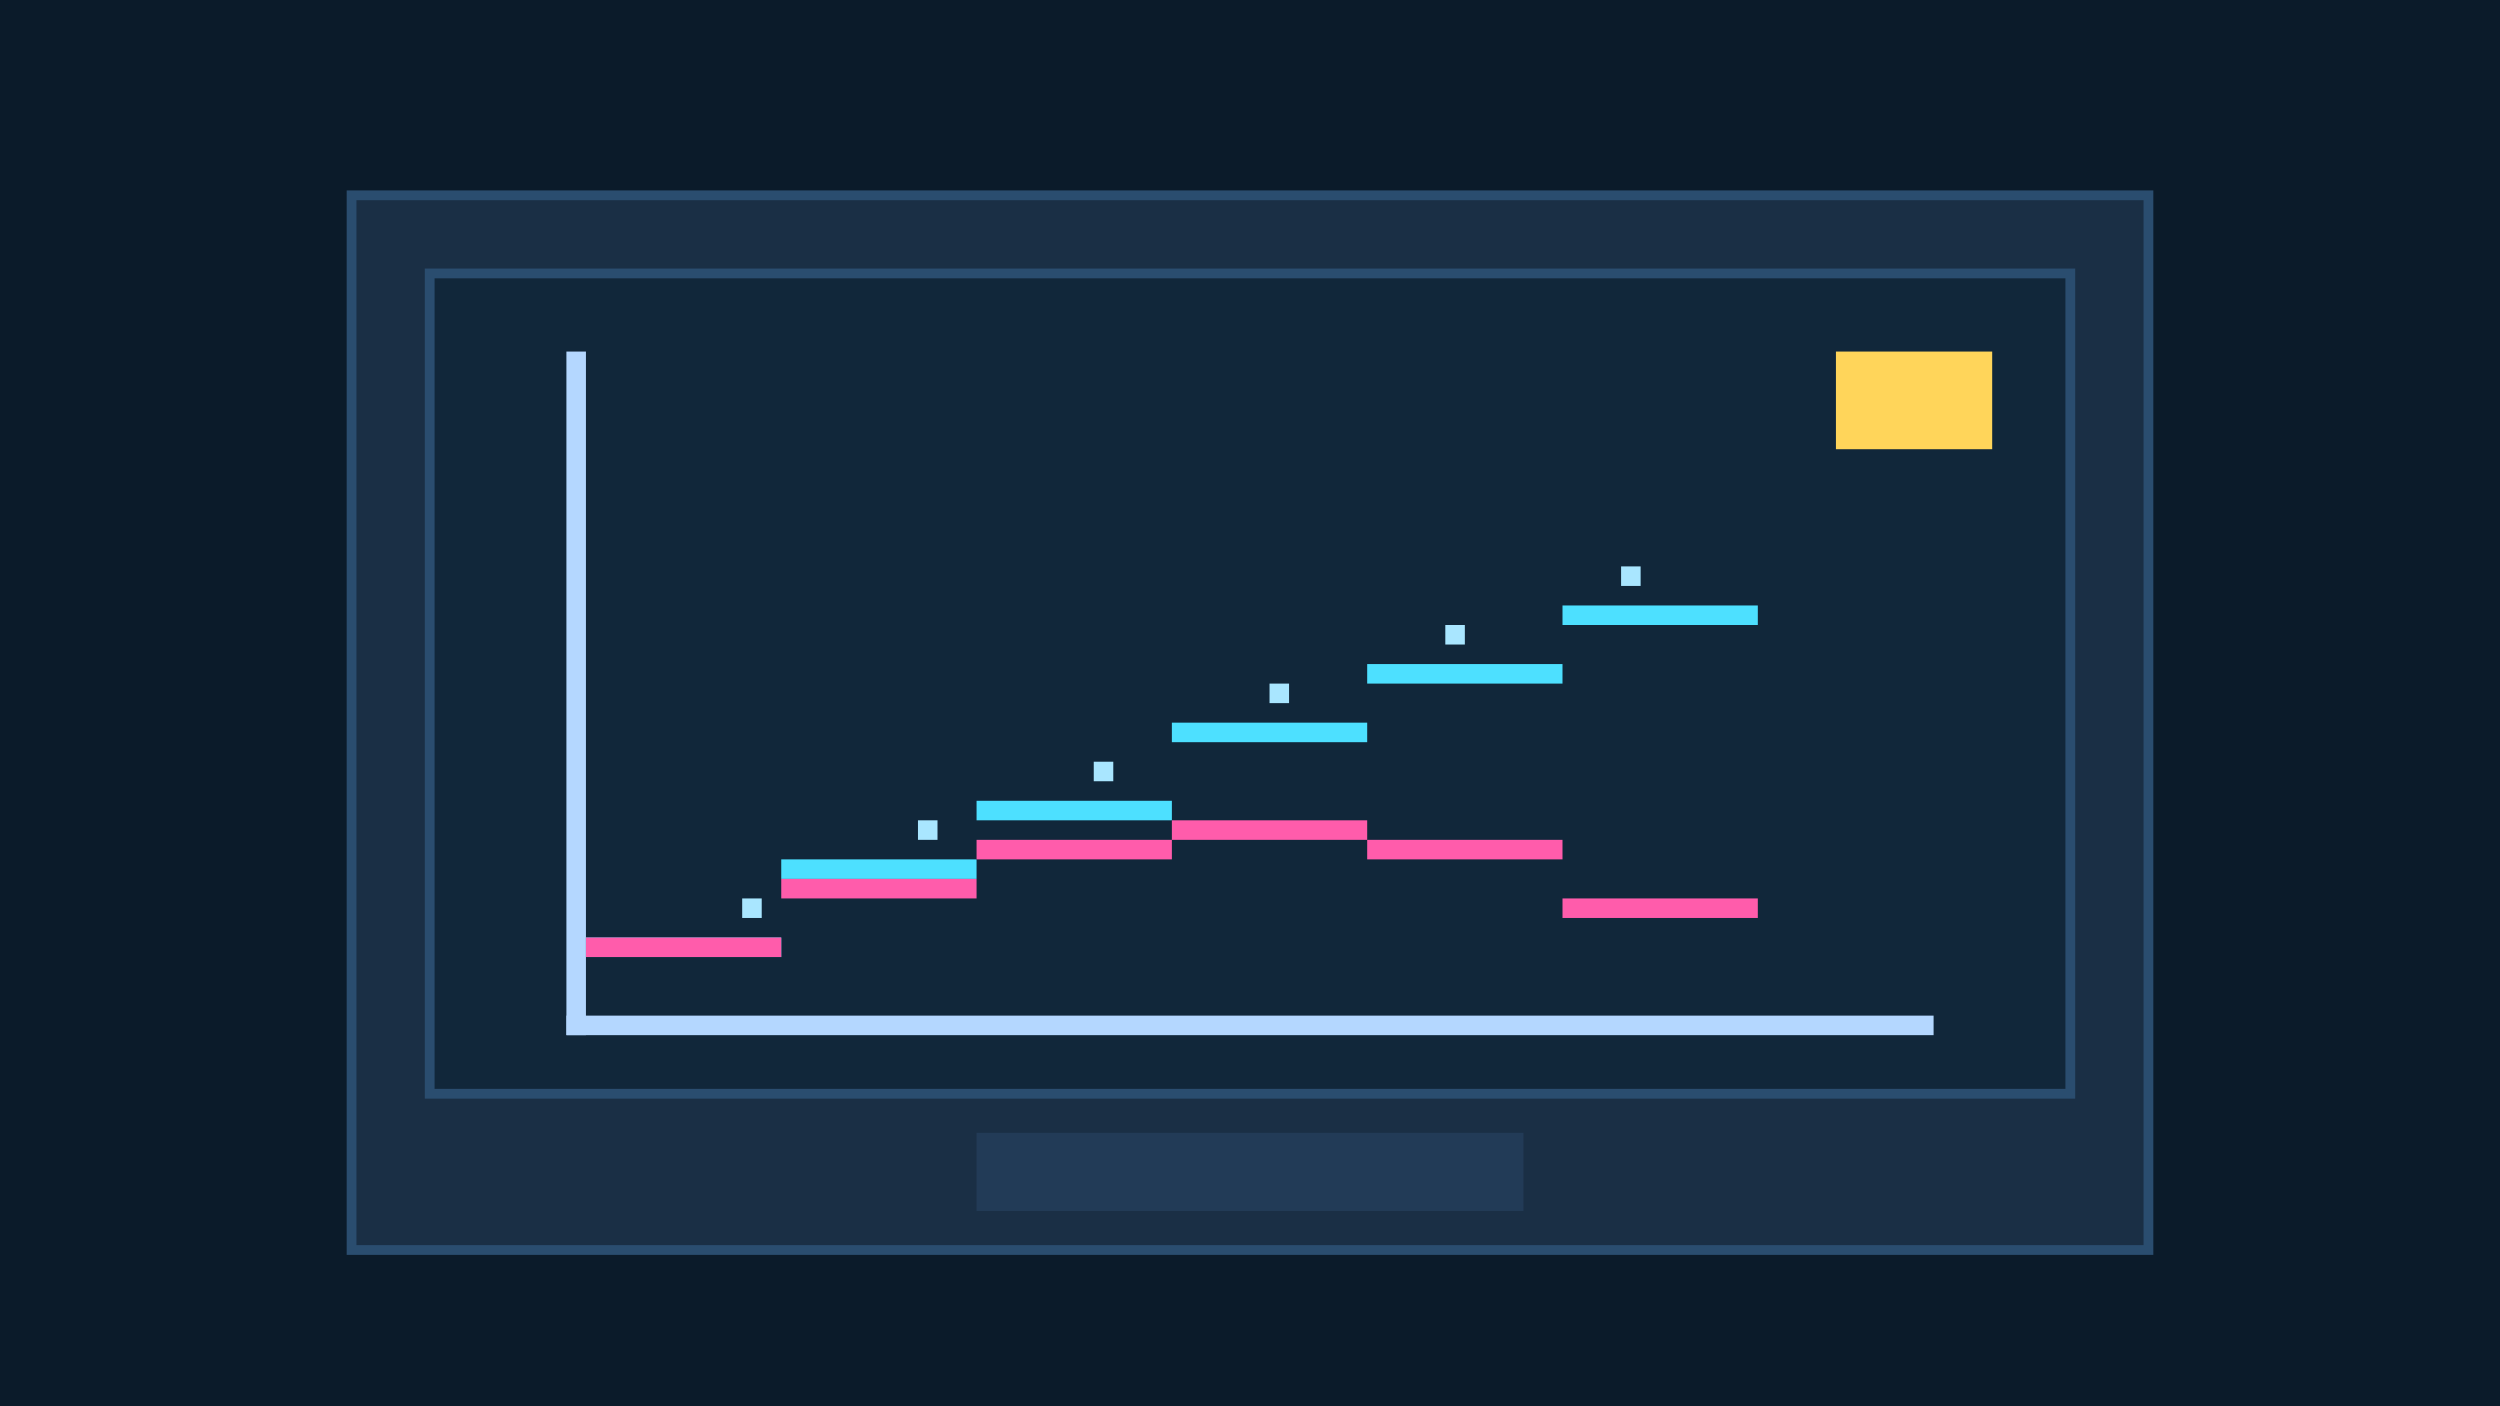 <svg xmlns="http://www.w3.org/2000/svg" viewBox="0 0 256 144" width="256" height="144">
  <rect width="256" height="144" fill="#0b1b2a"/>
  <!-- CRT monitor frame -->
  <rect x="36" y="20" width="184" height="108" rx="0" ry="0" fill="#1a2f45" stroke="#2a4d6f"/>
  <rect x="44" y="28" width="168" height="84" fill="#11273a" stroke="#2a4d6f"/>
  <rect x="100" y="116" width="56" height="8" fill="#223b57"/>
  <!-- Axes -->
  <rect x="58" y="36" width="2" height="70" fill="#b4d7ff"/>
  <rect x="58" y="104" width="140" height="2" fill="#b4d7ff"/>
  <!-- Observations (dots) -->
  <rect x="76" y="92" width="2" height="2" fill="#a9e6ff"/>
  <rect x="94" y="84" width="2" height="2" fill="#a9e6ff"/>
  <rect x="112" y="78" width="2" height="2" fill="#a9e6ff"/>
  <rect x="130" y="70" width="2" height="2" fill="#a9e6ff"/>
  <rect x="148" y="64" width="2" height="2" fill="#a9e6ff"/>
  <rect x="166" y="58" width="2" height="2" fill="#a9e6ff"/>
  <!-- High-skill model line (cyan) -->
  <rect x="60" y="96" width="20" height="2" fill="#4de0ff"/>
  <rect x="80" y="88" width="20" height="2" fill="#4de0ff"/>
  <rect x="100" y="82" width="20" height="2" fill="#4de0ff"/>
  <rect x="120" y="74" width="20" height="2" fill="#4de0ff"/>
  <rect x="140" y="68" width="20" height="2" fill="#4de0ff"/>
  <rect x="160" y="62" width="20" height="2" fill="#4de0ff"/>
  <!-- Weaker model line (magenta) deviating -->
  <rect x="60" y="96" width="20" height="2" fill="#ff5cab"/>
  <rect x="80" y="90" width="20" height="2" fill="#ff5cab"/>
  <rect x="100" y="86" width="20" height="2" fill="#ff5cab"/>
  <rect x="120" y="84" width="20" height="2" fill="#ff5cab"/>
  <rect x="140" y="86" width="20" height="2" fill="#ff5cab"/>
  <rect x="160" y="92" width="20" height="2" fill="#ff5cab"/>
  <!-- Indicator badge -->
  <rect x="188" y="36" width="16" height="10" fill="#ffd55a"/>
</svg>
